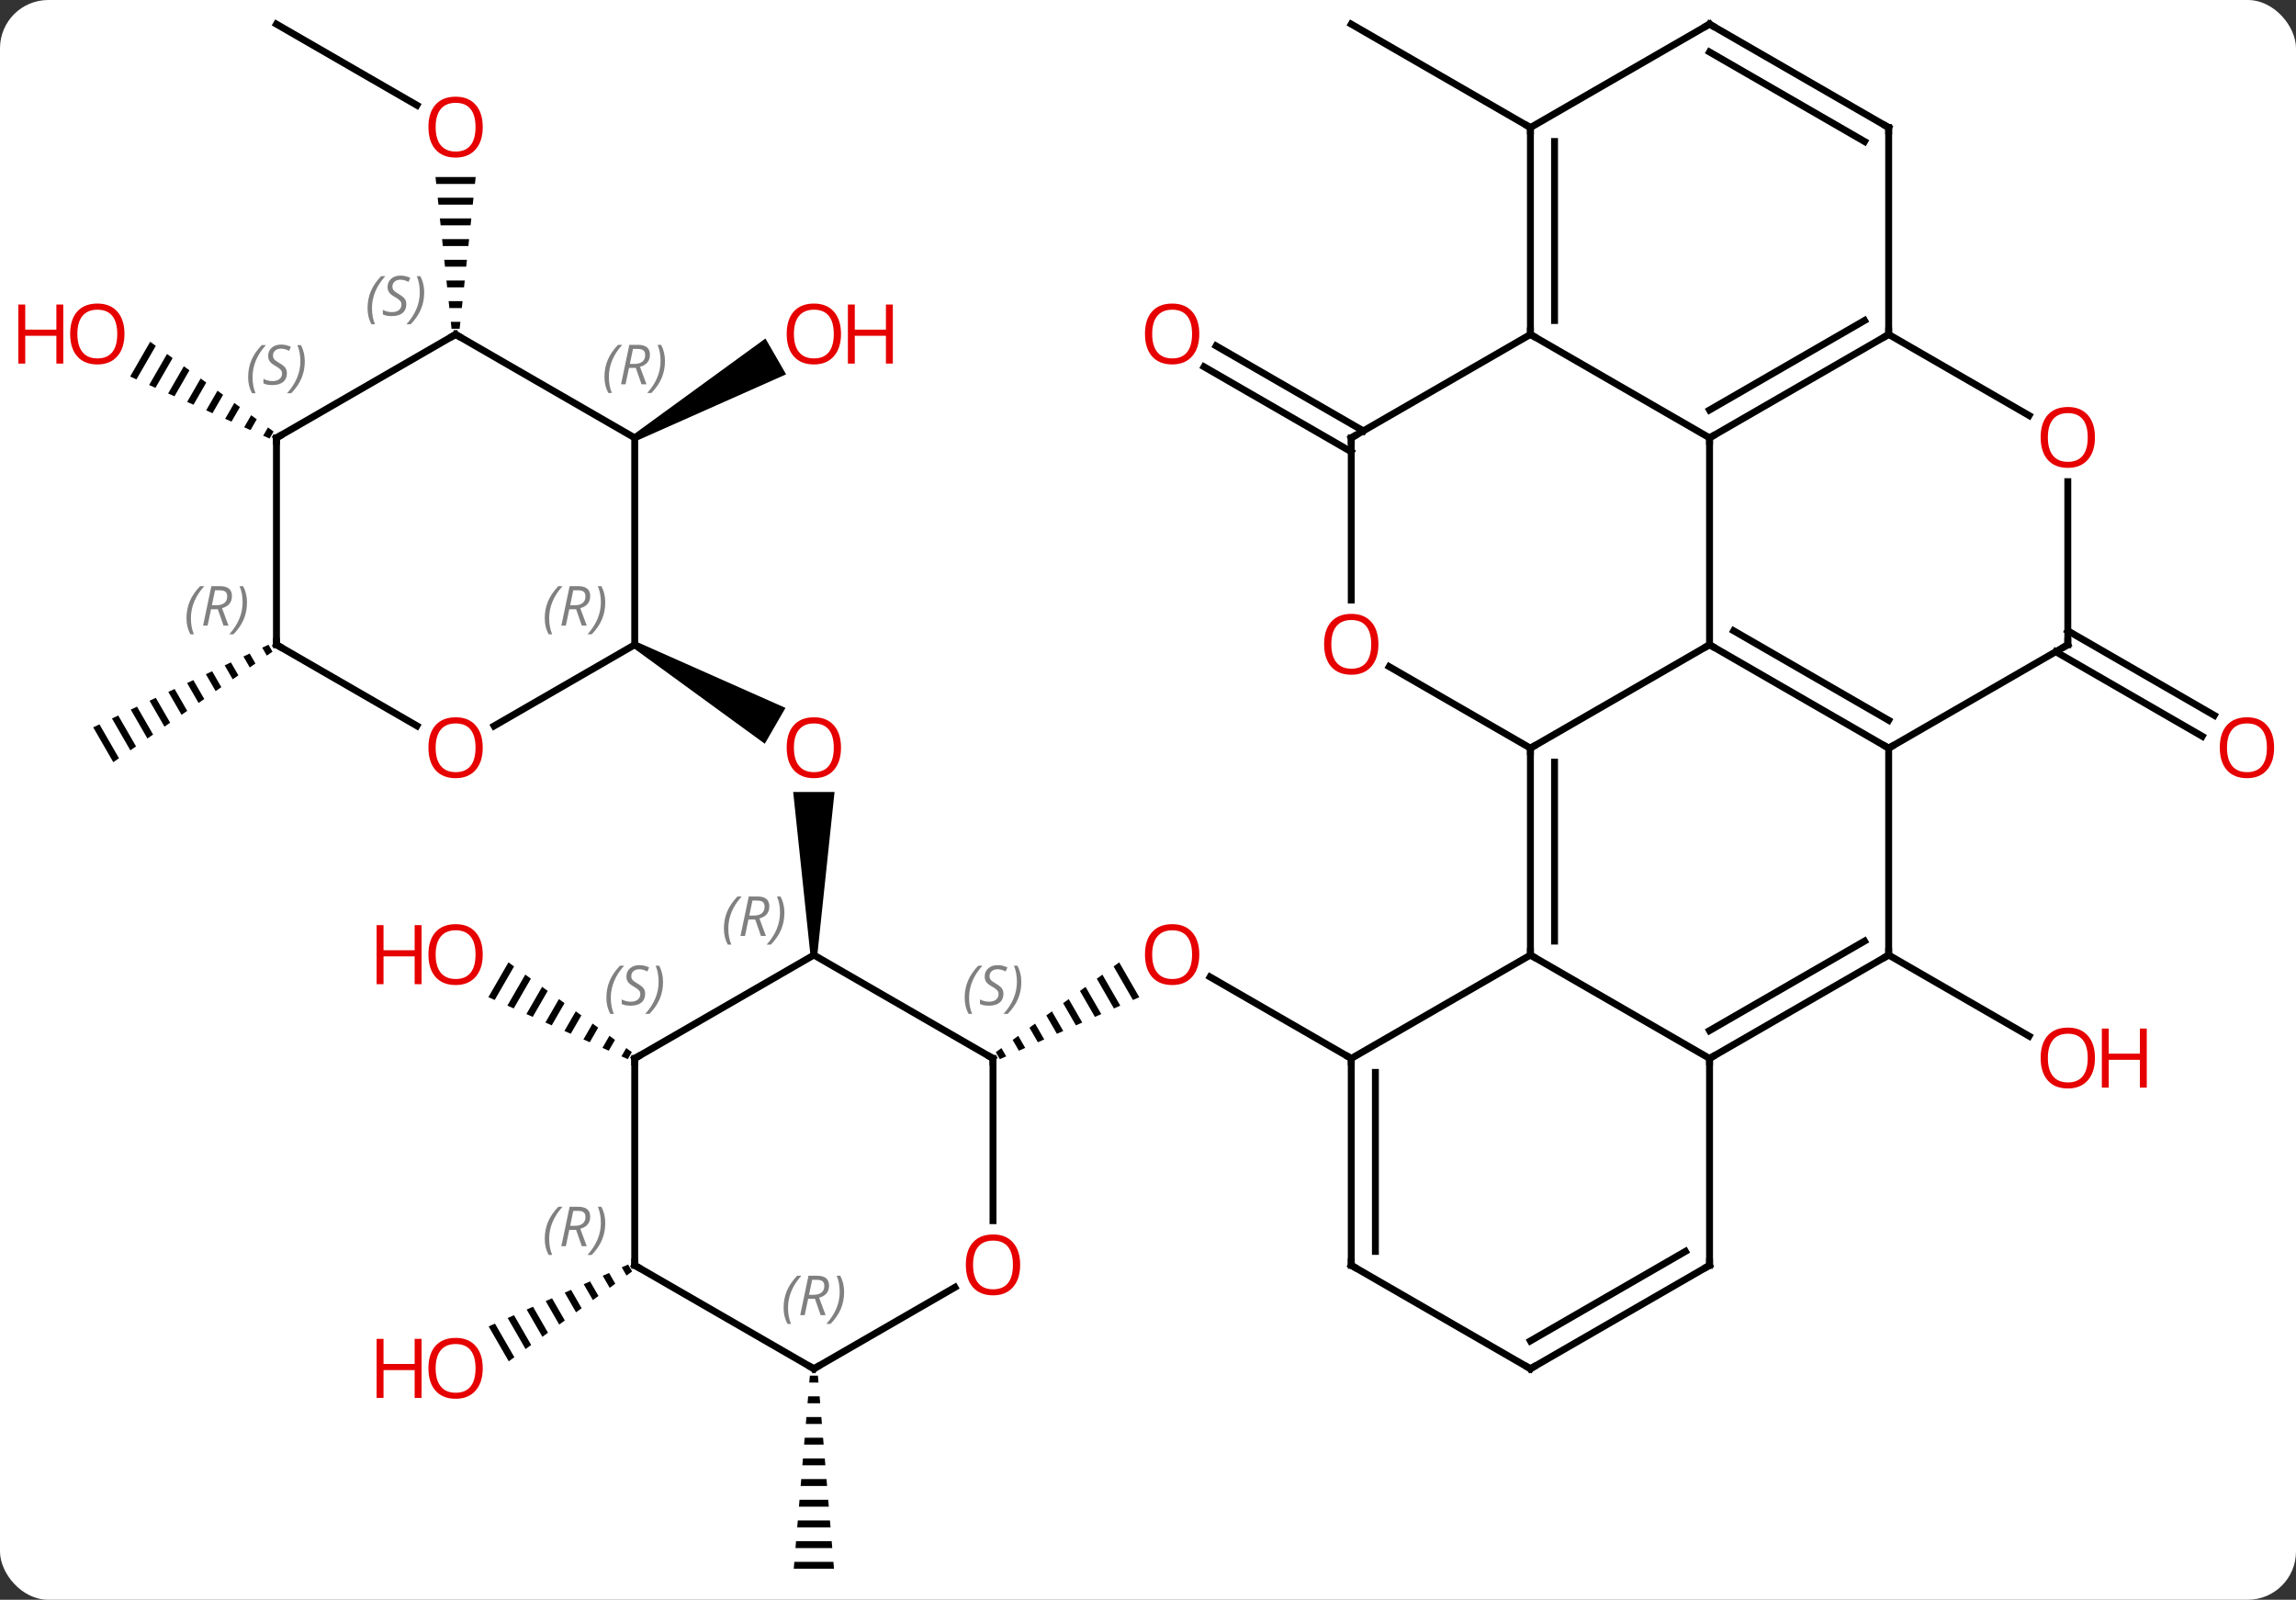 <svg width="333" viewBox="0 0 333 232" style="fill-opacity:1; color-rendering:auto; color-interpolation:auto; text-rendering:auto; stroke:black; stroke-linecap:square; stroke-miterlimit:10; shape-rendering:auto; stroke-opacity:1; fill:black; stroke-dasharray:none; font-weight:normal; stroke-width:1; font-family:'Open Sans'; font-style:normal; stroke-linejoin:miter; font-size:12; stroke-dashoffset:0; image-rendering:auto;" height="232" class="cas-substance-image" xmlns:xlink="http://www.w3.org/1999/xlink" xmlns="http://www.w3.org/2000/svg"><rect x="0" y="0" width="333" height="232" fill="#333333" stroke="none"/><svg class="cas-substance-single-component"><rect y="0" x="0" width="333" stroke="none" ry="7" rx="7" height="232" fill="white" class="cas-substance-group"/><svg y="0" x="0" width="333" viewBox="0 0 333 232" style="fill:black;" height="232" class="cas-substance-single-component-image"><svg><g><g transform="translate(170,116)" style="text-rendering:geometricPrecision; color-rendering:optimizeQuality; color-interpolation:linearRGB; stroke-linecap:butt; image-rendering:optimizeQuality;"><line y2="22.5" y1="34.259" x2="103.923" x1="124.289" style="fill:none;"/><line y2="-24.521" y1="-12.257" x2="129.903" x1="151.147" style="fill:none;"/><line y2="-21.49" y1="-9.226" x2="128.153" x1="149.397" style="fill:none;"/><line y2="-50.479" y1="-62.806" x2="25.98" x1="4.63" style="fill:none;"/><line y2="-53.51" y1="-65.837" x2="27.73" x1="6.38" style="fill:none;"/><line y2="-97.5" y1="-112.5" x2="51.963" x1="25.98" style="fill:none;"/><line y2="37.5" y1="25.679" x2="25.98" x1="5.505" style="fill:none;"/><path style="stroke:none;" d="M-7.676 23.566 L-8.489 24.157 L-5.682 29.024 L-5.682 29.024 L-4.763 28.616 L-4.763 28.616 L-7.676 23.566 ZM-10.116 25.341 L-10.929 25.933 L-10.929 25.933 L-8.44 30.25 L-8.44 30.25 L-7.521 29.841 L-7.521 29.841 L-10.116 25.341 ZM-12.556 27.117 L-13.369 27.709 L-13.369 27.709 L-11.197 31.475 L-11.197 31.475 L-10.278 31.067 L-12.556 27.117 ZM-14.996 28.892 L-15.809 29.484 L-15.809 29.484 L-13.955 32.7 L-13.955 32.7 L-13.036 32.292 L-13.036 32.292 L-14.996 28.892 ZM-17.436 30.668 L-18.25 31.26 L-18.25 31.26 L-16.712 33.926 L-16.712 33.926 L-15.793 33.517 L-15.793 33.517 L-17.436 30.668 ZM-19.877 32.444 L-20.69 33.036 L-20.69 33.036 L-19.47 35.151 L-19.47 35.151 L-18.551 34.743 L-18.551 34.743 L-19.877 32.444 ZM-22.317 34.219 L-23.13 34.811 L-22.227 36.377 L-22.227 36.377 L-21.308 35.968 L-21.308 35.968 L-22.317 34.219 ZM-24.757 35.995 L-25.57 36.587 L-25.57 36.587 L-24.985 37.602 L-24.066 37.193 L-24.066 37.193 L-24.757 35.995 Z"/><path style="stroke:none;" d="M-51.46 22.5 L-52.46 22.5 L-54.962 -1.148 L-48.962 -1.149 Z"/><path style="stroke:none;" d="M-78.193 -22.067 L-77.693 -22.933 L-56.077 -13.339 L-59.077 -8.143 Z"/><path style="stroke:none;" d="M-96.257 23.561 L-99.168 28.61 L-99.168 28.61 L-98.249 29.018 L-95.443 24.153 L-96.257 23.561 ZM-93.817 25.337 L-96.411 29.835 L-95.492 30.244 L-93.003 25.928 L-93.817 25.337 ZM-91.376 27.112 L-93.653 31.061 L-93.653 31.061 L-92.734 31.47 L-90.563 27.704 L-91.376 27.112 ZM-88.936 28.887 L-90.896 32.287 L-90.896 32.287 L-89.977 32.695 L-88.122 29.479 L-88.936 28.887 ZM-86.496 30.663 L-88.139 33.512 L-88.139 33.512 L-87.219 33.921 L-87.219 33.921 L-85.682 31.255 L-85.682 31.255 L-86.496 30.663 ZM-84.055 32.438 L-85.381 34.738 L-85.381 34.738 L-84.462 35.146 L-83.242 33.03 L-84.055 32.438 ZM-81.615 34.214 L-82.624 35.964 L-81.705 36.372 L-81.705 36.372 L-80.802 34.806 L-80.802 34.806 L-81.615 34.214 ZM-79.175 35.989 L-79.867 37.189 L-79.867 37.189 L-78.948 37.598 L-78.361 36.581 L-78.361 36.581 L-79.175 35.989 Z"/><path style="stroke:none;" d="M-52.543 83.5 L-52.627 84.5 L-51.293 84.5 L-51.377 83.5 ZM-52.793 86.5 L-52.877 87.5 L-51.043 87.5 L-51.127 86.5 ZM-53.043 89.5 L-53.127 90.5 L-50.793 90.5 L-50.877 89.5 ZM-53.293 92.5 L-53.377 93.5 L-50.543 93.5 L-50.627 92.5 ZM-53.543 95.5 L-53.627 96.5 L-50.293 96.5 L-50.377 95.5 ZM-53.793 98.5 L-53.877 99.5 L-50.043 99.5 L-50.127 98.5 ZM-54.043 101.5 L-54.127 102.5 L-49.793 102.5 L-49.877 101.5 ZM-54.293 104.5 L-54.377 105.5 L-49.543 105.5 L-49.627 104.5 ZM-54.543 107.5 L-54.627 108.5 L-49.293 108.5 L-49.377 107.5 ZM-54.793 110.5 L-54.877 111.5 L-49.043 111.5 L-49.127 110.5 Z"/><path style="stroke:none;" d="M-78.904 67.383 L-79.823 67.791 L-79.823 67.791 L-79.136 68.984 L-79.136 68.984 L-78.322 68.391 L-78.322 68.391 L-78.904 67.383 ZM-81.662 68.607 L-82.581 69.015 L-81.575 70.76 L-81.575 70.76 L-80.762 70.168 L-81.662 68.607 ZM-84.42 69.832 L-85.339 70.24 L-85.339 70.24 L-84.015 72.537 L-84.015 72.537 L-83.202 71.944 L-84.42 69.832 ZM-87.178 71.056 L-88.097 71.464 L-86.455 74.313 L-85.641 73.721 L-85.641 73.721 L-87.178 71.056 ZM-89.936 72.281 L-90.855 72.689 L-90.855 72.689 L-88.894 76.09 L-88.081 75.497 L-88.081 75.497 L-89.936 72.281 ZM-92.694 73.505 L-93.613 73.913 L-93.613 73.913 L-91.334 77.866 L-90.521 77.274 L-92.694 73.505 ZM-95.452 74.73 L-96.371 75.138 L-96.371 75.138 L-93.774 79.642 L-93.774 79.642 L-92.96 79.05 L-95.452 74.73 ZM-98.21 75.954 L-99.129 76.362 L-99.129 76.362 L-96.213 81.419 L-96.213 81.419 L-95.4 80.827 L-95.4 80.827 L-98.21 75.954 Z"/><path style="stroke:none;" d="M-77.693 -52.067 L-78.193 -52.933 L-58.986 -66.909 L-55.986 -61.713 Z"/><line y2="-112.5" y1="-100.741" x2="-129.903" x1="-109.537" style="fill:none;"/><path style="stroke:none;" d="M-106.836 -90.324 L-106.73 -89.324 L-101.116 -89.324 L-101.01 -90.324 ZM-106.519 -87.324 L-106.413 -86.324 L-101.433 -86.324 L-101.327 -87.324 ZM-106.202 -84.324 L-106.096 -83.324 L-101.75 -83.324 L-101.644 -84.324 ZM-105.884 -81.324 L-105.779 -80.324 L-102.067 -80.324 L-101.962 -81.324 ZM-105.567 -78.324 L-105.462 -77.324 L-102.384 -77.324 L-102.279 -78.324 ZM-105.25 -75.324 L-105.144 -74.324 L-102.702 -74.324 L-102.596 -75.324 ZM-104.933 -72.324 L-104.827 -71.324 L-103.019 -71.324 L-102.913 -72.324 ZM-104.616 -69.324 L-104.51 -68.324 L-103.336 -68.324 L-103.23 -69.324 Z"/><path style="stroke:none;" d="M-131.062 -22.505 L-131.97 -22.077 L-131.303 -20.922 L-130.479 -21.494 L-131.062 -22.505 ZM-133.785 -21.221 L-134.693 -20.793 L-134.693 -20.793 L-133.777 -19.205 L-132.953 -19.777 L-133.785 -21.221 ZM-136.509 -19.937 L-137.417 -19.509 L-136.251 -17.488 L-135.427 -18.06 L-136.509 -19.937 ZM-139.233 -18.654 L-140.141 -18.226 L-140.141 -18.226 L-138.725 -15.771 L-138.725 -15.771 L-137.9 -16.343 L-137.9 -16.343 L-139.233 -18.654 ZM-141.957 -17.37 L-142.864 -16.942 L-141.199 -14.054 L-140.374 -14.626 L-141.957 -17.37 ZM-144.68 -16.086 L-145.588 -15.658 L-143.673 -12.337 L-142.848 -12.909 L-144.68 -16.086 ZM-147.404 -14.803 L-148.312 -14.375 L-146.147 -10.62 L-146.147 -10.62 L-145.322 -11.192 L-147.404 -14.803 ZM-150.128 -13.519 L-151.036 -13.091 L-148.621 -8.903 L-147.796 -9.475 L-150.128 -13.519 ZM-152.852 -12.235 L-153.76 -11.807 L-151.095 -7.186 L-150.27 -7.758 L-152.852 -12.235 ZM-155.575 -10.951 L-156.483 -10.524 L-153.569 -5.469 L-153.569 -5.469 L-152.744 -6.042 L-155.575 -10.951 Z"/><path style="stroke:none;" d="M-148.218 -66.438 L-151.129 -61.39 L-150.21 -60.981 L-150.21 -60.981 L-147.405 -65.846 L-148.218 -66.438 ZM-145.778 -64.663 L-148.372 -60.164 L-147.453 -59.756 L-147.453 -59.756 L-144.964 -64.071 L-144.964 -64.071 L-145.778 -64.663 ZM-143.337 -62.887 L-145.614 -58.939 L-144.695 -58.53 L-144.695 -58.53 L-142.524 -62.296 L-143.337 -62.887 ZM-140.897 -61.112 L-142.857 -57.713 L-141.938 -57.305 L-141.938 -57.305 L-140.083 -60.52 L-140.083 -60.52 L-140.897 -61.112 ZM-138.457 -59.337 L-140.1 -56.488 L-139.181 -56.079 L-139.181 -56.079 L-137.643 -58.745 L-138.457 -59.337 ZM-136.016 -57.562 L-137.342 -55.262 L-137.342 -55.262 L-136.423 -54.854 L-135.203 -56.97 L-136.016 -57.562 ZM-133.576 -55.787 L-134.585 -54.037 L-134.585 -54.037 L-133.666 -53.628 L-132.762 -55.195 L-133.576 -55.787 ZM-131.136 -54.011 L-131.828 -52.811 L-131.828 -52.811 L-130.909 -52.403 L-130.322 -53.42 L-131.136 -54.011 Z"/><line y2="-52.5" y1="-22.5" x2="77.943" x1="77.943" style="fill:none;"/><line y2="-7.5" y1="-22.5" x2="51.963" x1="77.943" style="fill:none;"/><line y2="-7.5" y1="-22.5" x2="103.923" x1="77.943" style="fill:none;"/><line y2="-11.541" y1="-24.521" x2="103.923" x1="81.443" style="fill:none;"/><line y2="-67.5" y1="-52.5" x2="51.963" x1="77.943" style="fill:none;"/><line y2="-67.5" y1="-52.5" x2="103.923" x1="77.943" style="fill:none;"/><line y2="-69.521" y1="-56.541" x2="100.423" x1="77.943" style="fill:none;"/><line y2="22.5" y1="-7.5" x2="51.963" x1="51.963" style="fill:none;"/><line y2="20.479" y1="-5.479" x2="55.463" x1="55.463" style="fill:none;"/><line y2="-19.322" y1="-7.5" x2="31.486" x1="51.963" style="fill:none;"/><line y2="22.5" y1="-7.5" x2="103.923" x1="103.923" style="fill:none;"/><line y2="-22.5" y1="-7.5" x2="129.903" x1="103.923" style="fill:none;"/><line y2="-52.5" y1="-67.5" x2="25.98" x1="51.963" style="fill:none;"/><line y2="-97.5" y1="-67.5" x2="51.963" x1="51.963" style="fill:none;"/><line y2="-95.479" y1="-69.521" x2="55.463" x1="55.463" style="fill:none;"/><line y2="-55.741" y1="-67.5" x2="124.289" x1="103.923" style="fill:none;"/><line y2="-97.5" y1="-67.5" x2="103.923" x1="103.923" style="fill:none;"/><line y2="37.5" y1="22.5" x2="77.943" x1="51.963" style="fill:none;"/><line y2="37.5" y1="22.5" x2="25.98" x1="51.963" style="fill:none;"/><line y2="-52.5" y1="-28.977" x2="25.98" x1="25.98" style="fill:none;"/><line y2="37.5" y1="22.5" x2="77.943" x1="103.923" style="fill:none;"/><line y2="33.459" y1="20.479" x2="77.943" x1="100.423" style="fill:none;"/><line y2="-46.148" y1="-22.5" x2="129.903" x1="129.903" style="fill:none;"/><line y2="-112.5" y1="-97.5" x2="77.943" x1="51.963" style="fill:none;"/><line y2="-112.5" y1="-97.5" x2="77.943" x1="103.923" style="fill:none;"/><line y2="-108.459" y1="-95.479" x2="77.943" x1="100.423" style="fill:none;"/><line y2="67.5" y1="37.5" x2="77.943" x1="77.943" style="fill:none;"/><line y2="67.5" y1="37.5" x2="25.98" x1="25.98" style="fill:none;"/><line y2="65.479" y1="39.521" x2="29.48" x1="29.48" style="fill:none;"/><line y2="82.5" y1="67.5" x2="51.963" x1="77.943" style="fill:none;"/><line y2="78.459" y1="65.479" x2="51.963" x1="74.443" style="fill:none;"/><line y2="82.5" y1="67.5" x2="51.963" x1="25.98" style="fill:none;"/><line y2="22.5" y1="37.5" x2="-51.96" x1="-25.98" style="fill:none;"/><line y2="61.023" y1="37.5" x2="-25.98" x1="-25.98" style="fill:none;"/><line y2="37.5" y1="22.5" x2="-77.943" x1="-51.96" style="fill:none;"/><line y2="82.5" y1="70.689" x2="-51.96" x1="-31.503" style="fill:none;"/><line y2="67.5" y1="37.5" x2="-77.943" x1="-77.943" style="fill:none;"/><line y2="67.5" y1="82.5" x2="-77.943" x1="-51.96" style="fill:none;"/><line y2="-52.5" y1="-22.5" x2="-77.943" x1="-77.943" style="fill:none;"/><line y2="-10.726" y1="-22.5" x2="-98.335" x1="-77.943" style="fill:none;"/><line y2="-67.5" y1="-52.5" x2="-103.923" x1="-77.943" style="fill:none;"/><line y2="-22.5" y1="-10.741" x2="-129.903" x1="-109.537" style="fill:none;"/><line y2="-52.5" y1="-67.5" x2="-129.903" x1="-103.923" style="fill:none;"/><line y2="-52.5" y1="-22.5" x2="-129.903" x1="-129.903" style="fill:none;"/></g><g transform="translate(170,116)" style="fill:rgb(230,0,0); text-rendering:geometricPrecision; color-rendering:optimizeQuality; image-rendering:optimizeQuality; font-family:'Open Sans'; stroke:rgb(230,0,0); color-interpolation:linearRGB;"><path style="stroke:none;" d="M133.84 37.43 Q133.84 39.492 132.801 40.672 Q131.762 41.852 129.919 41.852 Q128.028 41.852 126.997 40.688 Q125.966 39.523 125.966 37.414 Q125.966 35.32 126.997 34.172 Q128.028 33.023 129.919 33.023 Q131.778 33.023 132.809 34.195 Q133.84 35.367 133.84 37.43 ZM127.012 37.43 Q127.012 39.164 127.755 40.07 Q128.497 40.977 129.919 40.977 Q131.34 40.977 132.067 40.078 Q132.794 39.18 132.794 37.43 Q132.794 35.695 132.067 34.805 Q131.34 33.914 129.919 33.914 Q128.497 33.914 127.755 34.812 Q127.012 35.711 127.012 37.43 Z"/><path style="stroke:none;" d="M141.356 41.727 L140.356 41.727 L140.356 37.695 L135.84 37.695 L135.84 41.727 L134.84 41.727 L134.84 33.164 L135.84 33.164 L135.84 36.805 L140.356 36.805 L140.356 33.164 L141.356 33.164 L141.356 41.727 Z"/><path style="stroke:none;" d="M159.823 -7.57 Q159.823 -5.508 158.784 -4.328 Q157.745 -3.148 155.902 -3.148 Q154.011 -3.148 152.98 -4.312 Q151.948 -5.477 151.948 -7.586 Q151.948 -9.68 152.98 -10.828 Q154.011 -11.977 155.902 -11.977 Q157.761 -11.977 158.792 -10.805 Q159.823 -9.633 159.823 -7.57 ZM152.995 -7.57 Q152.995 -5.836 153.738 -4.93 Q154.48 -4.023 155.902 -4.023 Q157.323 -4.023 158.05 -4.922 Q158.777 -5.82 158.777 -7.57 Q158.777 -9.305 158.05 -10.195 Q157.323 -11.086 155.902 -11.086 Q154.48 -11.086 153.738 -10.188 Q152.995 -9.289 152.995 -7.57 Z"/><path style="stroke:none;" d="M3.938 -67.57 Q3.938 -65.508 2.898 -64.328 Q1.859 -63.148 0.016 -63.148 Q-1.875 -63.148 -2.906 -64.312 Q-3.938 -65.477 -3.938 -67.586 Q-3.938 -69.68 -2.906 -70.828 Q-1.875 -71.977 0.016 -71.977 Q1.875 -71.977 2.906 -70.805 Q3.938 -69.633 3.938 -67.57 ZM-2.891 -67.57 Q-2.891 -65.836 -2.148 -64.93 Q-1.406 -64.023 0.016 -64.023 Q1.438 -64.023 2.164 -64.922 Q2.891 -65.82 2.891 -67.57 Q2.891 -69.305 2.164 -70.195 Q1.438 -71.086 0.016 -71.086 Q-1.406 -71.086 -2.148 -70.188 Q-2.891 -69.289 -2.891 -67.57 Z"/><path style="stroke:none;" d="M3.938 22.43 Q3.938 24.492 2.898 25.672 Q1.859 26.852 0.016 26.852 Q-1.875 26.852 -2.906 25.688 Q-3.938 24.523 -3.938 22.414 Q-3.938 20.32 -2.906 19.172 Q-1.875 18.023 0.016 18.023 Q1.875 18.023 2.906 19.195 Q3.938 20.367 3.938 22.43 ZM-2.891 22.43 Q-2.891 24.164 -2.148 25.07 Q-1.406 25.977 0.016 25.977 Q1.438 25.977 2.164 25.078 Q2.891 24.18 2.891 22.43 Q2.891 20.695 2.164 19.805 Q1.438 18.914 0.016 18.914 Q-1.406 18.914 -2.148 19.812 Q-2.891 20.711 -2.891 22.43 Z"/><path style="stroke:none;" d="M-48.026 -7.57 Q-48.026 -5.508 -49.065 -4.328 Q-50.104 -3.148 -51.947 -3.148 Q-53.838 -3.148 -54.869 -4.312 Q-55.901 -5.477 -55.901 -7.586 Q-55.901 -9.68 -54.869 -10.828 Q-53.838 -11.977 -51.947 -11.977 Q-50.088 -11.977 -49.057 -10.805 Q-48.026 -9.633 -48.026 -7.57 ZM-54.854 -7.57 Q-54.854 -5.836 -54.111 -4.93 Q-53.369 -4.023 -51.947 -4.023 Q-50.526 -4.023 -49.799 -4.922 Q-49.072 -5.82 -49.072 -7.57 Q-49.072 -9.305 -49.799 -10.195 Q-50.526 -11.086 -51.947 -11.086 Q-53.369 -11.086 -54.111 -10.188 Q-54.854 -9.289 -54.854 -7.57 Z"/><path style="stroke:none;" d="M-99.986 22.43 Q-99.986 24.492 -101.025 25.672 Q-102.064 26.852 -103.907 26.852 Q-105.798 26.852 -106.829 25.688 Q-107.861 24.523 -107.861 22.414 Q-107.861 20.32 -106.829 19.172 Q-105.798 18.023 -103.907 18.023 Q-102.048 18.023 -101.017 19.195 Q-99.986 20.367 -99.986 22.43 ZM-106.814 22.43 Q-106.814 24.164 -106.071 25.07 Q-105.329 25.977 -103.907 25.977 Q-102.486 25.977 -101.759 25.078 Q-101.032 24.18 -101.032 22.43 Q-101.032 20.695 -101.759 19.805 Q-102.486 18.914 -103.907 18.914 Q-105.329 18.914 -106.071 19.812 Q-106.814 20.711 -106.814 22.43 Z"/><path style="stroke:none;" d="M-108.861 26.727 L-109.861 26.727 L-109.861 22.695 L-114.376 22.695 L-114.376 26.727 L-115.376 26.727 L-115.376 18.164 L-114.376 18.164 L-114.376 21.805 L-109.861 21.805 L-109.861 18.164 L-108.861 18.164 L-108.861 26.727 Z"/><path style="stroke:none;" d="M-99.986 82.43 Q-99.986 84.492 -101.025 85.672 Q-102.064 86.852 -103.907 86.852 Q-105.798 86.852 -106.829 85.688 Q-107.861 84.523 -107.861 82.414 Q-107.861 80.32 -106.829 79.172 Q-105.798 78.023 -103.907 78.023 Q-102.048 78.023 -101.017 79.195 Q-99.986 80.367 -99.986 82.43 ZM-106.814 82.43 Q-106.814 84.164 -106.071 85.07 Q-105.329 85.977 -103.907 85.977 Q-102.486 85.977 -101.759 85.078 Q-101.032 84.18 -101.032 82.43 Q-101.032 80.695 -101.759 79.805 Q-102.486 78.914 -103.907 78.914 Q-105.329 78.914 -106.071 79.812 Q-106.814 80.711 -106.814 82.43 Z"/><path style="stroke:none;" d="M-108.861 86.727 L-109.861 86.727 L-109.861 82.695 L-114.376 82.695 L-114.376 86.727 L-115.376 86.727 L-115.376 78.164 L-114.376 78.164 L-114.376 81.805 L-109.861 81.805 L-109.861 78.164 L-108.861 78.164 L-108.861 86.727 Z"/><path style="stroke:none;" d="M-48.026 -67.57 Q-48.026 -65.508 -49.065 -64.328 Q-50.104 -63.148 -51.947 -63.148 Q-53.838 -63.148 -54.869 -64.312 Q-55.901 -65.477 -55.901 -67.586 Q-55.901 -69.68 -54.869 -70.828 Q-53.838 -71.977 -51.947 -71.977 Q-50.088 -71.977 -49.057 -70.805 Q-48.026 -69.633 -48.026 -67.57 ZM-54.854 -67.57 Q-54.854 -65.836 -54.111 -64.93 Q-53.369 -64.023 -51.947 -64.023 Q-50.526 -64.023 -49.799 -64.922 Q-49.072 -65.82 -49.072 -67.57 Q-49.072 -69.305 -49.799 -70.195 Q-50.526 -71.086 -51.947 -71.086 Q-53.369 -71.086 -54.111 -70.188 Q-54.854 -69.289 -54.854 -67.57 Z"/><path style="stroke:none;" d="M-40.51 -63.273 L-41.51 -63.273 L-41.51 -67.305 L-46.026 -67.305 L-46.026 -63.273 L-47.026 -63.273 L-47.026 -71.836 L-46.026 -71.836 L-46.026 -68.195 L-41.51 -68.195 L-41.51 -71.836 L-40.51 -71.836 L-40.51 -63.273 Z"/><path style="stroke:none;" d="M-99.986 -97.57 Q-99.986 -95.508 -101.025 -94.328 Q-102.064 -93.148 -103.907 -93.148 Q-105.798 -93.148 -106.829 -94.312 Q-107.861 -95.477 -107.861 -97.586 Q-107.861 -99.68 -106.829 -100.828 Q-105.798 -101.977 -103.907 -101.977 Q-102.048 -101.977 -101.017 -100.805 Q-99.986 -99.633 -99.986 -97.57 ZM-106.814 -97.57 Q-106.814 -95.836 -106.071 -94.93 Q-105.329 -94.023 -103.907 -94.023 Q-102.486 -94.023 -101.759 -94.922 Q-101.032 -95.82 -101.032 -97.57 Q-101.032 -99.305 -101.759 -100.195 Q-102.486 -101.086 -103.907 -101.086 Q-105.329 -101.086 -106.071 -100.188 Q-106.814 -99.289 -106.814 -97.57 Z"/><path style="stroke:none;" d="M-151.948 -67.57 Q-151.948 -65.508 -152.988 -64.328 Q-154.027 -63.148 -155.87 -63.148 Q-157.761 -63.148 -158.792 -64.312 Q-159.823 -65.477 -159.823 -67.586 Q-159.823 -69.68 -158.792 -70.828 Q-157.761 -71.977 -155.87 -71.977 Q-154.011 -71.977 -152.98 -70.805 Q-151.948 -69.633 -151.948 -67.57 ZM-158.777 -67.57 Q-158.777 -65.836 -158.034 -64.93 Q-157.292 -64.023 -155.87 -64.023 Q-154.448 -64.023 -153.722 -64.922 Q-152.995 -65.82 -152.995 -67.57 Q-152.995 -69.305 -153.722 -70.195 Q-154.448 -71.086 -155.87 -71.086 Q-157.292 -71.086 -158.034 -70.188 Q-158.777 -69.289 -158.777 -67.57 Z"/><path style="stroke:none;" d="M-160.823 -63.273 L-161.823 -63.273 L-161.823 -67.305 L-166.339 -67.305 L-166.339 -63.273 L-167.339 -63.273 L-167.339 -71.836 L-166.339 -71.836 L-166.339 -68.195 L-161.823 -68.195 L-161.823 -71.836 L-160.823 -71.836 L-160.823 -63.273 Z"/></g><g transform="translate(170,116)" style="stroke-linecap:butt; text-rendering:geometricPrecision; color-rendering:optimizeQuality; image-rendering:optimizeQuality; font-family:'Open Sans'; color-interpolation:linearRGB; stroke-miterlimit:5;"><path style="fill:none;" d="M78.376 -22.25 L77.943 -22.5 L77.51 -22.25"/><path style="fill:none;" d="M78.376 -52.75 L77.943 -52.5 L77.943 -52"/><path style="fill:none;" d="M51.963 -7 L51.963 -7.5 L52.396 -7.75"/><path style="fill:none;" d="M103.49 -7.75 L103.923 -7.5 L104.356 -7.75"/><path style="fill:none;" d="M51.963 -68 L51.963 -67.5 L52.396 -67.25"/><path style="fill:none;" d="M103.49 -67.25 L103.923 -67.5 L103.923 -68"/><path style="fill:none;" d="M51.963 22 L51.963 22.5 L52.396 22.75"/><path style="fill:rgb(230,0,0); stroke:none;" d="M29.918 -22.57 Q29.918 -20.508 28.878 -19.328 Q27.839 -18.148 25.996 -18.148 Q24.105 -18.148 23.074 -19.312 Q22.043 -20.477 22.043 -22.586 Q22.043 -24.68 23.074 -25.828 Q24.105 -26.977 25.996 -26.977 Q27.855 -26.977 28.886 -25.805 Q29.918 -24.633 29.918 -22.57 ZM23.089 -22.57 Q23.089 -20.836 23.832 -19.93 Q24.574 -19.023 25.996 -19.023 Q27.418 -19.023 28.144 -19.922 Q28.871 -20.82 28.871 -22.57 Q28.871 -24.305 28.144 -25.195 Q27.418 -26.086 25.996 -26.086 Q24.574 -26.086 23.832 -25.188 Q23.089 -24.289 23.089 -22.57 Z"/><path style="fill:none;" d="M103.49 22.75 L103.923 22.5 L103.923 22"/><path style="fill:none;" d="M129.47 -22.25 L129.903 -22.5 L129.903 -23"/><path style="fill:none;" d="M26.413 -52.75 L25.98 -52.5 L25.98 -52"/><path style="fill:none;" d="M51.963 -97 L51.963 -97.5 L51.53 -97.75"/><path style="fill:rgb(230,0,0); stroke:none;" d="M133.84 -52.57 Q133.84 -50.508 132.801 -49.328 Q131.762 -48.148 129.919 -48.148 Q128.028 -48.148 126.997 -49.312 Q125.966 -50.477 125.966 -52.586 Q125.966 -54.68 126.997 -55.828 Q128.028 -56.977 129.919 -56.977 Q131.778 -56.977 132.809 -55.805 Q133.84 -54.633 133.84 -52.57 ZM127.012 -52.57 Q127.012 -50.836 127.755 -49.93 Q128.497 -49.023 129.919 -49.023 Q131.34 -49.023 132.067 -49.922 Q132.794 -50.82 132.794 -52.57 Q132.794 -54.305 132.067 -55.195 Q131.34 -56.086 129.919 -56.086 Q128.497 -56.086 127.755 -55.188 Q127.012 -54.289 127.012 -52.57 Z"/><path style="fill:none;" d="M103.923 -97 L103.923 -97.5 L103.49 -97.75"/><path style="fill:none;" d="M78.376 37.25 L77.943 37.5 L77.943 38"/><path style="fill:none;" d="M25.98 38 L25.98 37.5 L25.547 37.25"/><path style="fill:none;" d="M77.51 -112.25 L77.943 -112.5 L78.376 -112.25"/><path style="fill:none;" d="M77.943 67 L77.943 67.5 L77.51 67.75"/><path style="fill:none;" d="M25.98 67 L25.98 67.5 L26.413 67.75"/><path style="fill:none;" d="M52.396 82.25 L51.963 82.5 L51.53 82.25"/><path style="fill:none;" d="M-26.413 37.25 L-25.98 37.5 L-25.98 38"/></g><g transform="translate(170,116)" style="stroke-linecap:butt; font-size:8.4px; fill:gray; text-rendering:geometricPrecision; image-rendering:optimizeQuality; color-rendering:optimizeQuality; font-family:'Open Sans'; font-style:italic; stroke:gray; color-interpolation:linearRGB; stroke-miterlimit:5;"><path style="stroke:none;" d="M-30.088 28.703 Q-30.088 27.375 -29.62 26.25 Q-29.151 25.125 -28.12 24.047 L-27.51 24.047 Q-28.479 25.109 -28.963 26.281 Q-29.448 27.453 -29.448 28.688 Q-29.448 30.016 -29.01 31.031 L-29.526 31.031 Q-30.088 30 -30.088 28.703 ZM-24.466 28.109 Q-24.466 28.938 -25.013 29.391 Q-25.56 29.844 -26.56 29.844 Q-26.966 29.844 -27.279 29.789 Q-27.591 29.734 -27.872 29.594 L-27.872 28.938 Q-27.247 29.266 -26.544 29.266 Q-25.919 29.266 -25.544 28.969 Q-25.169 28.672 -25.169 28.156 Q-25.169 27.844 -25.372 27.617 Q-25.575 27.391 -26.138 27.062 Q-26.732 26.734 -26.958 26.406 Q-27.185 26.078 -27.185 25.625 Q-27.185 24.891 -26.669 24.43 Q-26.154 23.969 -25.31 23.969 Q-24.935 23.969 -24.599 24.047 Q-24.263 24.125 -23.888 24.297 L-24.154 24.891 Q-24.404 24.734 -24.724 24.648 Q-25.044 24.562 -25.31 24.562 Q-25.841 24.562 -26.161 24.836 Q-26.482 25.109 -26.482 25.578 Q-26.482 25.781 -26.411 25.93 Q-26.341 26.078 -26.2 26.211 Q-26.06 26.344 -25.638 26.594 Q-25.075 26.938 -24.872 27.133 Q-24.669 27.328 -24.567 27.562 Q-24.466 27.797 -24.466 28.109 ZM-21.872 26.391 Q-21.872 27.719 -22.348 28.852 Q-22.825 29.984 -23.84 31.031 L-24.45 31.031 Q-22.512 28.875 -22.512 26.391 Q-22.512 25.062 -22.95 24.047 L-22.434 24.047 Q-21.872 25.109 -21.872 26.391 Z"/><path style="stroke:none;" d="M-65.01 18.665 Q-65.01 17.337 -64.541 16.212 Q-64.072 15.087 -63.041 14.009 L-62.431 14.009 Q-63.4 15.071 -63.885 16.243 Q-64.369 17.415 -64.369 18.649 Q-64.369 19.977 -63.931 20.993 L-64.447 20.993 Q-65.01 19.962 -65.01 18.665 ZM-61.449 17.352 L-61.949 19.727 L-62.606 19.727 L-61.403 14.009 L-60.153 14.009 Q-58.418 14.009 -58.418 15.446 Q-58.418 16.806 -59.856 17.196 L-58.918 19.727 L-59.637 19.727 L-60.465 17.352 L-61.449 17.352 ZM-60.871 14.602 Q-61.262 16.524 -61.324 16.774 L-60.668 16.774 Q-59.918 16.774 -59.512 16.446 Q-59.106 16.118 -59.106 15.493 Q-59.106 15.024 -59.364 14.813 Q-59.621 14.602 -60.215 14.602 L-60.871 14.602 ZM-56.232 16.352 Q-56.232 17.681 -56.709 18.814 Q-57.185 19.946 -58.201 20.993 L-58.81 20.993 Q-56.873 18.837 -56.873 16.352 Q-56.873 15.024 -57.31 14.009 L-56.795 14.009 Q-56.232 15.071 -56.232 16.352 Z"/></g><g transform="translate(170,116)" style="stroke-linecap:butt; fill:rgb(230,0,0); text-rendering:geometricPrecision; color-rendering:optimizeQuality; image-rendering:optimizeQuality; font-family:'Open Sans'; stroke:rgb(230,0,0); color-interpolation:linearRGB; stroke-miterlimit:5;"><path style="stroke:none;" d="M-22.043 67.43 Q-22.043 69.492 -23.082 70.672 Q-24.121 71.852 -25.964 71.852 Q-27.855 71.852 -28.886 70.688 Q-29.918 69.523 -29.918 67.414 Q-29.918 65.32 -28.886 64.172 Q-27.855 63.023 -25.964 63.023 Q-24.105 63.023 -23.074 64.195 Q-22.043 65.367 -22.043 67.43 ZM-28.871 67.43 Q-28.871 69.164 -28.128 70.07 Q-27.386 70.977 -25.964 70.977 Q-24.543 70.977 -23.816 70.078 Q-23.089 69.18 -23.089 67.43 Q-23.089 65.695 -23.816 64.805 Q-24.543 63.914 -25.964 63.914 Q-27.386 63.914 -28.128 64.812 Q-28.871 65.711 -28.871 67.43 Z"/><path style="fill:none; stroke:black;" d="M-77.51 37.25 L-77.943 37.5 L-77.943 38"/></g><g transform="translate(170,116)" style="stroke-linecap:butt; font-size:8.4px; fill:gray; text-rendering:geometricPrecision; image-rendering:optimizeQuality; color-rendering:optimizeQuality; font-family:'Open Sans'; font-style:italic; stroke:gray; color-interpolation:linearRGB; stroke-miterlimit:5;"><path style="stroke:none;" d="M-82.051 28.703 Q-82.051 27.375 -81.582 26.25 Q-81.114 25.125 -80.082 24.047 L-79.473 24.047 Q-80.442 25.109 -80.926 26.281 Q-81.411 27.453 -81.411 28.688 Q-81.411 30.016 -80.973 31.031 L-81.489 31.031 Q-82.051 30 -82.051 28.703 ZM-76.429 28.109 Q-76.429 28.938 -76.976 29.391 Q-77.522 29.844 -78.522 29.844 Q-78.929 29.844 -79.241 29.789 Q-79.554 29.734 -79.835 29.594 L-79.835 28.938 Q-79.21 29.266 -78.507 29.266 Q-77.882 29.266 -77.507 28.969 Q-77.132 28.672 -77.132 28.156 Q-77.132 27.844 -77.335 27.617 Q-77.538 27.391 -78.101 27.062 Q-78.694 26.734 -78.921 26.406 Q-79.147 26.078 -79.147 25.625 Q-79.147 24.891 -78.632 24.43 Q-78.116 23.969 -77.272 23.969 Q-76.897 23.969 -76.561 24.047 Q-76.226 24.125 -75.851 24.297 L-76.116 24.891 Q-76.366 24.734 -76.686 24.648 Q-77.007 24.562 -77.272 24.562 Q-77.804 24.562 -78.124 24.836 Q-78.444 25.109 -78.444 25.578 Q-78.444 25.781 -78.374 25.93 Q-78.304 26.078 -78.163 26.211 Q-78.022 26.344 -77.601 26.594 Q-77.038 26.938 -76.835 27.133 Q-76.632 27.328 -76.53 27.562 Q-76.429 27.797 -76.429 28.109 ZM-73.834 26.391 Q-73.834 27.719 -74.311 28.852 Q-74.787 29.984 -75.803 31.031 L-76.412 31.031 Q-74.475 28.875 -74.475 26.391 Q-74.475 25.062 -74.912 24.047 L-74.397 24.047 Q-73.834 25.109 -73.834 26.391 Z"/><path style="fill:none; stroke:black;" d="M-51.527 82.25 L-51.96 82.5 L-52.393 82.25"/><path style="stroke:none;" d="M-56.349 73.664 Q-56.349 72.336 -55.88 71.211 Q-55.411 70.086 -54.38 69.008 L-53.771 69.008 Q-54.739 70.07 -55.224 71.242 Q-55.708 72.414 -55.708 73.648 Q-55.708 74.977 -55.271 75.992 L-55.786 75.992 Q-56.349 74.961 -56.349 73.664 ZM-52.789 72.352 L-53.289 74.727 L-53.945 74.727 L-52.742 69.008 L-51.492 69.008 Q-49.758 69.008 -49.758 70.445 Q-49.758 71.805 -51.195 72.195 L-50.258 74.727 L-50.976 74.727 L-51.804 72.352 L-52.789 72.352 ZM-52.211 69.602 Q-52.601 71.523 -52.664 71.773 L-52.008 71.773 Q-51.258 71.773 -50.851 71.445 Q-50.445 71.117 -50.445 70.492 Q-50.445 70.023 -50.703 69.812 Q-50.961 69.602 -51.554 69.602 L-52.211 69.602 ZM-47.572 71.352 Q-47.572 72.68 -48.048 73.812 Q-48.525 74.945 -49.54 75.992 L-50.15 75.992 Q-48.212 73.836 -48.212 71.352 Q-48.212 70.023 -48.65 69.008 L-48.134 69.008 Q-47.572 70.07 -47.572 71.352 Z"/><path style="fill:none; stroke:black;" d="M-77.943 67 L-77.943 67.5 L-77.51 67.75"/><path style="stroke:none;" d="M-90.992 63.664 Q-90.992 62.336 -90.523 61.211 Q-90.055 60.086 -89.023 59.008 L-88.414 59.008 Q-89.383 60.07 -89.867 61.242 Q-90.351 62.414 -90.351 63.648 Q-90.351 64.977 -89.914 65.992 L-90.43 65.992 Q-90.992 64.961 -90.992 63.664 ZM-87.432 62.352 L-87.932 64.727 L-88.588 64.727 L-87.385 59.008 L-86.135 59.008 Q-84.401 59.008 -84.401 60.445 Q-84.401 61.805 -85.838 62.195 L-84.901 64.727 L-85.619 64.727 L-86.448 62.352 L-87.432 62.352 ZM-86.854 59.602 Q-87.244 61.523 -87.307 61.773 L-86.651 61.773 Q-85.901 61.773 -85.494 61.445 Q-85.088 61.117 -85.088 60.492 Q-85.088 60.023 -85.346 59.813 Q-85.604 59.602 -86.198 59.602 L-86.854 59.602 ZM-82.215 61.352 Q-82.215 62.68 -82.691 63.813 Q-83.168 64.945 -84.183 65.992 L-84.793 65.992 Q-82.855 63.836 -82.855 61.352 Q-82.855 60.023 -83.293 59.008 L-82.777 59.008 Q-82.215 60.07 -82.215 61.352 Z"/><path style="stroke:none;" d="M-90.992 -26.336 Q-90.992 -27.664 -90.523 -28.789 Q-90.054 -29.914 -89.023 -30.992 L-88.414 -30.992 Q-89.382 -29.93 -89.867 -28.758 Q-90.351 -27.586 -90.351 -26.352 Q-90.351 -25.023 -89.914 -24.008 L-90.429 -24.008 Q-90.992 -25.039 -90.992 -26.336 ZM-87.432 -27.648 L-87.932 -25.273 L-88.588 -25.273 L-87.385 -30.992 L-86.135 -30.992 Q-84.4 -30.992 -84.4 -29.555 Q-84.4 -28.195 -85.838 -27.805 L-84.9 -25.273 L-85.619 -25.273 L-86.447 -27.648 L-87.432 -27.648 ZM-86.854 -30.398 Q-87.244 -28.477 -87.307 -28.227 L-86.65 -28.227 Q-85.9 -28.227 -85.494 -28.555 Q-85.088 -28.883 -85.088 -29.508 Q-85.088 -29.977 -85.346 -30.188 Q-85.604 -30.398 -86.197 -30.398 L-86.854 -30.398 ZM-82.215 -28.648 Q-82.215 -27.32 -82.691 -26.188 Q-83.168 -25.055 -84.183 -24.008 L-84.793 -24.008 Q-82.855 -26.164 -82.855 -28.648 Q-82.855 -29.977 -83.293 -30.992 L-82.777 -30.992 Q-82.215 -29.93 -82.215 -28.648 Z"/><path style="stroke:none;" d="M-82.332 -61.336 Q-82.332 -62.664 -81.863 -63.789 Q-81.394 -64.914 -80.363 -65.992 L-79.754 -65.992 Q-80.722 -64.93 -81.207 -63.758 Q-81.691 -62.586 -81.691 -61.352 Q-81.691 -60.023 -81.254 -59.008 L-81.769 -59.008 Q-82.332 -60.039 -82.332 -61.336 ZM-78.772 -62.648 L-79.272 -60.273 L-79.928 -60.273 L-78.725 -65.992 L-77.475 -65.992 Q-75.74 -65.992 -75.74 -64.555 Q-75.74 -63.195 -77.178 -62.805 L-76.24 -60.273 L-76.959 -60.273 L-77.787 -62.648 L-78.772 -62.648 ZM-78.194 -65.398 Q-78.584 -63.477 -78.647 -63.227 L-77.99 -63.227 Q-77.24 -63.227 -76.834 -63.555 Q-76.428 -63.883 -76.428 -64.508 Q-76.428 -64.977 -76.686 -65.188 Q-76.944 -65.398 -77.537 -65.398 L-78.194 -65.398 ZM-73.554 -63.648 Q-73.554 -62.32 -74.031 -61.188 Q-74.507 -60.055 -75.523 -59.008 L-76.132 -59.008 Q-74.195 -61.164 -74.195 -63.648 Q-74.195 -64.977 -74.632 -65.992 L-74.117 -65.992 Q-73.554 -64.93 -73.554 -63.648 Z"/></g><g transform="translate(170,116)" style="stroke-linecap:butt; fill:rgb(230,0,0); text-rendering:geometricPrecision; color-rendering:optimizeQuality; image-rendering:optimizeQuality; font-family:'Open Sans'; stroke:rgb(230,0,0); color-interpolation:linearRGB; stroke-miterlimit:5;"><path style="stroke:none;" d="M-99.986 -7.57 Q-99.986 -5.508 -101.025 -4.328 Q-102.064 -3.148 -103.907 -3.148 Q-105.798 -3.148 -106.829 -4.312 Q-107.861 -5.477 -107.861 -7.586 Q-107.861 -9.68 -106.829 -10.828 Q-105.798 -11.977 -103.907 -11.977 Q-102.048 -11.977 -101.017 -10.805 Q-99.986 -9.633 -99.986 -7.57 ZM-106.814 -7.57 Q-106.814 -5.836 -106.071 -4.93 Q-105.329 -4.023 -103.907 -4.023 Q-102.486 -4.023 -101.759 -4.922 Q-101.032 -5.82 -101.032 -7.57 Q-101.032 -9.305 -101.759 -10.195 Q-102.486 -11.086 -103.907 -11.086 Q-105.329 -11.086 -106.071 -10.188 Q-106.814 -9.289 -106.814 -7.57 Z"/><path style="fill:none; stroke:black;" d="M-103.49 -67.25 L-103.923 -67.5 L-104.356 -67.25"/></g><g transform="translate(170,116)" style="stroke-linecap:butt; font-size:8.4px; fill:gray; text-rendering:geometricPrecision; image-rendering:optimizeQuality; color-rendering:optimizeQuality; font-family:'Open Sans'; font-style:italic; stroke:gray; color-interpolation:linearRGB; stroke-miterlimit:5;"><path style="stroke:none;" d="M-116.692 -71.297 Q-116.692 -72.625 -116.223 -73.75 Q-115.754 -74.875 -114.723 -75.953 L-114.114 -75.953 Q-115.082 -74.891 -115.567 -73.719 Q-116.051 -72.547 -116.051 -71.313 Q-116.051 -69.984 -115.614 -68.969 L-116.129 -68.969 Q-116.692 -70 -116.692 -71.297 ZM-111.069 -71.891 Q-111.069 -71.063 -111.616 -70.609 Q-112.163 -70.156 -113.163 -70.156 Q-113.569 -70.156 -113.882 -70.211 Q-114.194 -70.266 -114.475 -70.406 L-114.475 -71.063 Q-113.85 -70.734 -113.147 -70.734 Q-112.522 -70.734 -112.147 -71.031 Q-111.772 -71.328 -111.772 -71.844 Q-111.772 -72.156 -111.975 -72.383 Q-112.178 -72.609 -112.741 -72.938 Q-113.335 -73.266 -113.561 -73.594 Q-113.788 -73.922 -113.788 -74.375 Q-113.788 -75.109 -113.272 -75.57 Q-112.757 -76.031 -111.913 -76.031 Q-111.538 -76.031 -111.202 -75.953 Q-110.866 -75.875 -110.491 -75.703 L-110.757 -75.109 Q-111.007 -75.266 -111.327 -75.352 Q-111.647 -75.438 -111.913 -75.438 Q-112.444 -75.438 -112.764 -75.164 Q-113.085 -74.891 -113.085 -74.422 Q-113.085 -74.219 -113.014 -74.07 Q-112.944 -73.922 -112.803 -73.789 Q-112.663 -73.656 -112.241 -73.406 Q-111.678 -73.063 -111.475 -72.867 Q-111.272 -72.672 -111.171 -72.438 Q-111.069 -72.203 -111.069 -71.891 ZM-108.475 -73.609 Q-108.475 -72.281 -108.951 -71.148 Q-109.428 -70.016 -110.443 -68.969 L-111.053 -68.969 Q-109.115 -71.125 -109.115 -73.609 Q-109.115 -74.938 -109.553 -75.953 L-109.037 -75.953 Q-108.475 -74.891 -108.475 -73.609 Z"/><path style="fill:none; stroke:black;" d="M-129.47 -22.25 L-129.903 -22.5 L-129.903 -23"/><path style="stroke:none;" d="M-142.952 -26.336 Q-142.952 -27.664 -142.483 -28.789 Q-142.014 -29.914 -140.983 -30.992 L-140.374 -30.992 Q-141.343 -29.93 -141.827 -28.758 Q-142.311 -27.586 -142.311 -26.352 Q-142.311 -25.023 -141.874 -24.008 L-142.389 -24.008 Q-142.952 -25.039 -142.952 -26.336 ZM-139.392 -27.648 L-139.892 -25.273 L-140.548 -25.273 L-139.345 -30.992 L-138.095 -30.992 Q-136.361 -30.992 -136.361 -29.555 Q-136.361 -28.195 -137.798 -27.805 L-136.861 -25.273 L-137.579 -25.273 L-138.407 -27.648 L-139.392 -27.648 ZM-138.814 -30.398 Q-139.204 -28.477 -139.267 -28.227 L-138.611 -28.227 Q-137.861 -28.227 -137.454 -28.555 Q-137.048 -28.883 -137.048 -29.508 Q-137.048 -29.977 -137.306 -30.187 Q-137.564 -30.398 -138.157 -30.398 L-138.814 -30.398 ZM-134.175 -28.648 Q-134.175 -27.32 -134.651 -26.187 Q-135.128 -25.055 -136.143 -24.008 L-136.753 -24.008 Q-134.815 -26.164 -134.815 -28.648 Q-134.815 -29.977 -135.253 -30.992 L-134.737 -30.992 Q-134.175 -29.93 -134.175 -28.648 Z"/><path style="fill:none; stroke:black;" d="M-129.47 -52.75 L-129.903 -52.5 L-129.903 -52"/><path style="stroke:none;" d="M-134.012 -61.297 Q-134.012 -62.625 -133.543 -63.75 Q-133.074 -64.875 -132.043 -65.953 L-131.434 -65.953 Q-132.402 -64.891 -132.887 -63.719 Q-133.371 -62.547 -133.371 -61.312 Q-133.371 -59.984 -132.934 -58.969 L-133.449 -58.969 Q-134.012 -60 -134.012 -61.297 ZM-128.389 -61.891 Q-128.389 -61.062 -128.936 -60.609 Q-129.483 -60.156 -130.483 -60.156 Q-130.889 -60.156 -131.202 -60.211 Q-131.514 -60.266 -131.796 -60.406 L-131.796 -61.062 Q-131.171 -60.734 -130.467 -60.734 Q-129.842 -60.734 -129.467 -61.031 Q-129.092 -61.328 -129.092 -61.844 Q-129.092 -62.156 -129.296 -62.383 Q-129.499 -62.609 -130.061 -62.938 Q-130.655 -63.266 -130.881 -63.594 Q-131.108 -63.922 -131.108 -64.375 Q-131.108 -65.109 -130.592 -65.57 Q-130.077 -66.031 -129.233 -66.031 Q-128.858 -66.031 -128.522 -65.953 Q-128.186 -65.875 -127.811 -65.703 L-128.077 -65.109 Q-128.327 -65.266 -128.647 -65.352 Q-128.967 -65.438 -129.233 -65.438 Q-129.764 -65.438 -130.084 -65.164 Q-130.405 -64.891 -130.405 -64.422 Q-130.405 -64.219 -130.334 -64.07 Q-130.264 -63.922 -130.124 -63.789 Q-129.983 -63.656 -129.561 -63.406 Q-128.999 -63.062 -128.796 -62.867 Q-128.592 -62.672 -128.491 -62.438 Q-128.389 -62.203 -128.389 -61.891 ZM-125.795 -63.609 Q-125.795 -62.281 -126.271 -61.148 Q-126.748 -60.016 -127.763 -58.969 L-128.373 -58.969 Q-126.435 -61.125 -126.435 -63.609 Q-126.435 -64.938 -126.873 -65.953 L-126.357 -65.953 Q-125.795 -64.891 -125.795 -63.609 Z"/></g></g></svg></svg></svg></svg>